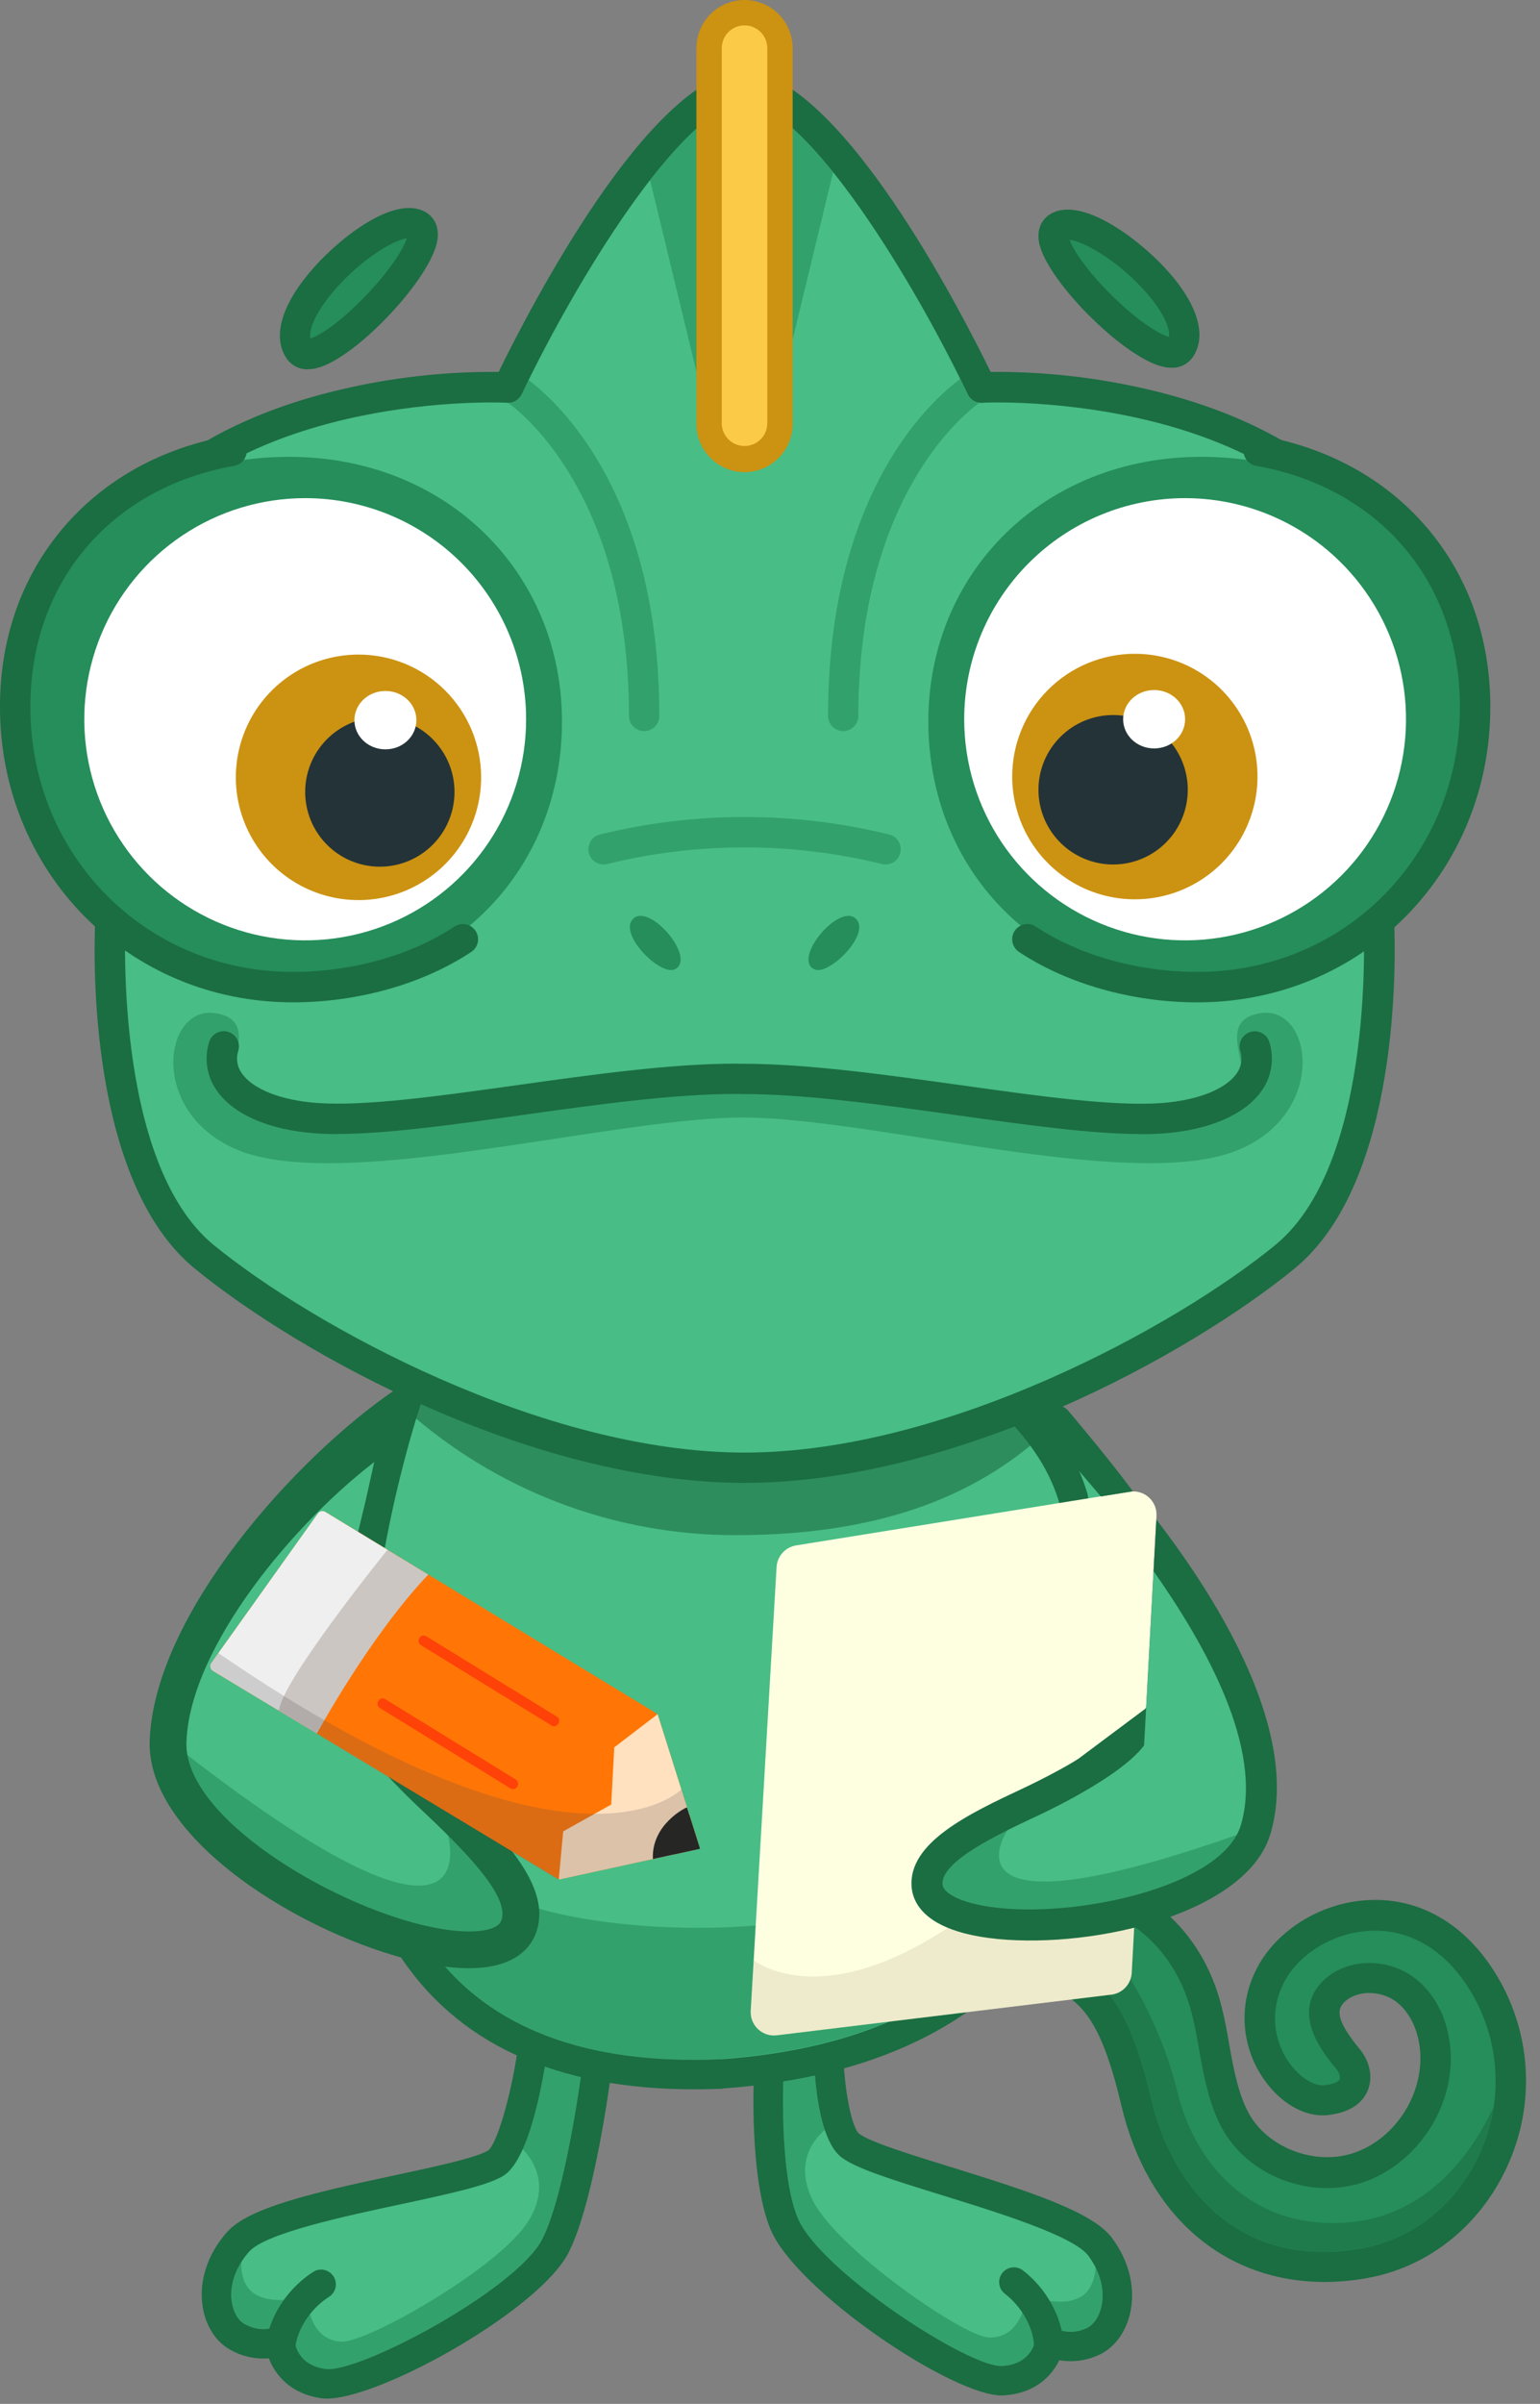<svg width="84" height="131" viewBox="0 0 84 131" fill="none" xmlns="http://www.w3.org/2000/svg">
<rect x="0" y="0" width="84" height="131" fill="#808080" stroke="none"/>
<g clip-path="url(#clip0_289_15892)">
<path d="M54.532 102.885C56.96 102.263 59.535 102.623 61.699 103.887C63.832 105.146 65.077 107.007 65.686 109.407C66.182 111.357 66.415 113.774 67.373 115.545C68.585 117.786 71.492 118.895 73.931 118.163C76.37 117.431 78.16 115.013 78.292 112.47C78.37 110.985 77.876 109.403 76.711 108.477C75.545 107.552 73.663 107.51 72.661 108.609C71.659 109.709 72.586 111.077 73.538 112.22C74.065 112.853 74.671 113.805 72.662 114.02C70.654 114.234 67.562 111.251 69.227 107.78C70.892 104.309 77.045 102.348 80.627 107.615C84.817 113.777 81.077 121.775 74.353 122.978C67.571 124.191 63.671 120.278 62.321 114.578C60.971 108.878 59.006 107.057 54.463 107.273L54.533 102.888" fill="#258E5A"/>
<path d="M72.169 122.708C66.748 122.708 63.78 118.589 62.782 114.386C61.764 110.092 60.532 107.486 57.426 106.688C57.765 106.27 58.082 105.834 58.377 105.383C58.719 104.86 59.031 104.318 59.311 103.759C60.001 103.955 60.662 104.238 61.281 104.6C61.386 104.662 61.488 104.726 61.59 104.792C61.116 105.338 60.421 106.261 60.784 106.624C61.315 107.155 63.304 110.203 64.234 114.047C65.092 117.598 67.872 121.148 72.676 121.148C73.089 121.148 73.502 121.123 73.912 121.073C77.901 120.598 80.325 117.334 81.477 114.79C81.356 115.587 81.136 116.366 80.821 117.109C79.612 119.978 77.172 121.999 74.292 122.509C73.591 122.637 72.881 122.703 72.169 122.705" fill="#1F7A4C"/>
<path d="M72.242 124.356C66.824 124.356 62.6 120.786 61.172 114.768C59.871 109.278 58.5 107.907 54.504 108.097L54.425 106.447C59.838 106.189 61.487 108.921 62.784 114.397C63.905 119.121 67.514 123.735 74.294 122.523C77.174 122.007 79.614 119.986 80.823 117.123C81.445 115.664 81.69 114.073 81.536 112.495C81.383 110.917 80.835 109.403 79.944 108.091C78.584 106.087 76.676 105.069 74.577 105.228C72.596 105.378 70.748 106.549 69.977 108.148C69.644 108.821 69.499 109.572 69.558 110.32C69.617 111.068 69.876 111.787 70.31 112.399C70.865 113.188 71.66 113.695 72.233 113.638C72.744 113.584 73.025 113.439 73.074 113.316C73.124 113.193 73.046 112.936 72.906 112.768C72.234 111.963 70.452 109.822 72.053 108.067C73.295 106.705 75.666 106.603 77.231 107.847C78.515 108.867 79.223 110.617 79.124 112.531C78.974 115.449 76.89 118.159 74.174 118.981C71.324 119.836 68.024 118.51 66.648 115.965C65.937 114.649 65.667 113.14 65.406 111.681C65.286 111.007 65.172 110.371 65.019 109.768C64.446 107.484 63.153 105.708 61.283 104.599C59.31 103.442 56.96 103.114 54.746 103.686L54.327 102.082C56.969 101.401 59.773 101.793 62.127 103.173C64.388 104.508 65.945 106.638 66.627 109.335C66.795 109.996 66.927 110.692 67.04 111.364C67.277 112.693 67.523 114.064 68.108 115.152C69.107 117 71.615 117.994 73.698 117.369C75.782 116.743 77.354 114.669 77.471 112.419C77.541 111.069 77.055 109.795 76.202 109.119C75.326 108.423 73.932 108.442 73.278 109.159C72.953 109.516 72.837 110.068 74.178 111.682C74.592 112.18 74.954 113.064 74.607 113.914C74.39 114.447 73.832 115.114 72.402 115.264C71.202 115.387 69.878 114.646 68.952 113.329C68.348 112.477 67.986 111.477 67.903 110.435C67.82 109.394 68.02 108.349 68.483 107.412C69.501 105.295 71.9 103.746 74.453 103.557C77.169 103.354 79.605 104.628 81.314 107.142C82.36 108.682 83.004 110.46 83.185 112.313C83.365 114.166 83.078 116.035 82.349 117.748C80.922 121.137 78.02 123.528 74.585 124.141C73.811 124.282 73.026 124.354 72.24 124.356" fill="#1B6D42"/>
<path d="M45.197 111.827C45.197 111.827 45.282 116.128 46.412 116.945C48.27 118.295 58.398 120.278 60.015 122.446C61.632 124.613 60.942 127.009 59.604 127.609C58.266 128.209 57.275 127.609 57.275 127.609C57.275 127.609 57.011 129.616 54.693 129.733C52.376 129.85 43.998 124.174 42.761 121.153C41.655 118.453 41.934 112.966 41.934 112.966L45.197 111.821" fill="#48BD86"/>
<path d="M54.671 128.936H54.651C52.838 129.029 44.678 123.725 43.503 120.854C42.651 118.775 42.683 114.77 42.719 113.448C43.313 113.348 43.892 113.239 44.457 113.12C44.531 114.02 44.681 115.139 44.991 116.063C44.423 116.552 43.305 117.852 44.334 119.913C45.671 122.588 52.505 127.299 53.907 127.377C53.984 127.382 54.06 127.382 54.137 127.377C55.787 127.284 56.006 125.127 56.006 125.127C56.638 125.336 57.3 125.438 57.966 125.427C58.337 125.424 58.7 125.32 59.016 125.127C59.552 124.76 59.721 124.094 59.766 123.555C60.135 124.237 60.242 125.03 60.066 125.784C59.93 126.314 59.633 126.726 59.274 126.888C59.033 127 58.773 127.065 58.508 127.082C58.227 127.104 57.945 127.052 57.69 126.932C57.551 126.849 57.39 126.809 57.228 126.818C57.124 126.824 57.022 126.85 56.928 126.896C56.807 126.954 56.703 127.04 56.625 127.149C56.546 127.257 56.496 127.383 56.478 127.515C56.471 127.571 56.285 128.849 54.678 128.942" fill="#33A16C"/>
<path d="M54.764 130.54H54.734C52.1 130.674 43.398 124.84 42.017 121.462C40.857 118.629 41.117 113.161 41.132 112.93L42.737 113.011C42.737 113.065 42.48 118.351 43.505 120.853C44.679 123.724 52.839 129.028 54.653 128.935H54.672C56.285 128.842 56.472 127.564 56.472 127.509C56.49 127.376 56.54 127.25 56.618 127.142C56.696 127.034 56.8 126.947 56.92 126.889C57.041 126.831 57.173 126.804 57.307 126.811C57.44 126.817 57.57 126.856 57.684 126.925C57.699 126.934 58.358 127.288 59.268 126.879C59.627 126.717 59.924 126.304 60.06 125.775C60.294 124.875 60.041 123.832 59.364 122.925C58.559 121.845 54.414 120.565 51.375 119.625C48.536 118.749 46.754 118.183 45.935 117.592C44.585 116.616 44.409 112.942 44.387 111.837L45.995 111.805C46.035 113.848 46.457 115.986 46.877 116.289C47.522 116.755 49.727 117.433 51.848 118.089C56.348 119.476 59.613 120.565 60.653 121.957C61.622 123.258 61.973 124.794 61.616 126.172C61.353 127.185 60.738 127.972 59.928 128.338C59.257 128.646 58.508 128.744 57.78 128.62C57.36 129.487 56.448 130.437 54.758 130.533" fill="#1B6D42"/>
<path d="M57.248 128.519C57.036 128.531 56.828 128.459 56.669 128.319C56.51 128.178 56.414 127.981 56.4 127.769C56.336 126.781 55.694 125.669 54.803 124.991C54.639 124.86 54.533 124.671 54.507 124.463C54.481 124.255 54.537 124.045 54.663 123.878C54.789 123.711 54.976 123.6 55.183 123.568C55.39 123.536 55.601 123.587 55.772 123.709C57.032 124.661 57.908 126.214 58.004 127.664C58.011 127.769 57.997 127.875 57.963 127.975C57.929 128.075 57.875 128.168 57.806 128.247C57.736 128.326 57.651 128.391 57.557 128.438C57.462 128.485 57.359 128.512 57.254 128.519" fill="#1B6D42"/>
<path d="M28.93 112.124C28.93 112.124 28.225 117.17 27.026 117.885C25.057 119.06 14.792 120.147 12.991 122.163C11.189 124.179 11.665 126.629 12.944 127.346C14.224 128.063 15.265 127.554 15.265 127.554C15.265 127.554 15.35 129.576 17.648 129.897C19.946 130.218 28.793 125.303 30.292 122.397C31.631 119.808 32.33 113.046 32.33 113.046L28.93 112.124Z" fill="#48BD86"/>
<path d="M16.326 129.408C16.096 129.297 15.895 129.134 15.739 128.932C15.583 128.729 15.476 128.494 15.426 128.243C15.601 128.714 15.915 129.121 16.326 129.408ZM21.858 128.63C25.229 127.034 29.318 124.292 30.294 122.403C31.323 120.413 31.974 115.961 32.22 114.003C32.264 114.228 32.307 114.396 32.358 114.405L31.266 120.108C31.236 120.266 31.283 120.537 31.253 120.695C30.944 122.304 28.133 125.195 26.778 126.122C26.045 126.62 23.976 127.758 21.858 128.624M12.429 126.906C12.392 126.87 12.356 126.833 12.318 126.792C12.105 126.556 11.97 126.259 11.931 125.943C12.027 126.296 12.197 126.624 12.429 126.906Z" fill="#7CBB9C"/>
<path d="M17.931 129.726C17.677 129.744 17.421 129.731 17.169 129.689C16.878 129.637 16.595 129.542 16.331 129.408C15.919 129.12 15.605 128.714 15.431 128.243C15.366 127.898 15.384 127.543 15.483 127.206C15.083 127.406 14.647 127.525 14.201 127.554C13.877 127.58 13.552 127.536 13.247 127.425C12.941 127.315 12.664 127.14 12.432 126.912C12.2 126.63 12.03 126.302 11.934 125.949C11.726 124.449 13.25 122.46 13.25 122.46C13.25 122.46 12.831 124.146 13.757 124.908C14.25 125.313 15.035 125.373 15.675 125.337C16.036 125.317 16.395 125.267 16.748 125.187C16.748 125.187 16.787 127.55 18.639 127.61C18.664 127.611 18.689 127.611 18.714 127.61C20.283 127.521 27.293 123.525 28.833 121.02C30.399 118.47 28.25 116.885 28.25 116.885C28.379 115.953 28.86 113.646 29.181 112.424C30.131 112.785 31.107 113.073 32.1 113.285C32.139 113.514 32.178 113.783 32.219 113.999C31.973 115.958 31.319 120.41 30.293 122.399C29.316 124.287 25.227 127.029 21.857 128.625C20.439 129.204 19.007 129.66 17.925 129.722" fill="#33A16C"/>
<path d="M18.004 130.707C17.848 130.717 17.692 130.713 17.538 130.694C15.842 130.457 15.01 129.423 14.665 128.517C13.929 128.576 13.193 128.412 12.552 128.046C11.776 127.613 11.233 126.771 11.06 125.741C10.826 124.335 11.312 122.837 12.393 121.628C13.55 120.332 16.892 119.528 21.503 118.55C23.68 118.083 25.931 117.602 26.614 117.2C27.084 116.877 27.835 114.363 28.218 111.819L29.808 112.058C29.552 113.745 28.814 117.758 27.438 118.58C26.57 119.096 24.745 119.504 21.84 120.125C18.738 120.789 14.489 121.698 13.589 122.703C12.839 123.546 12.49 124.559 12.645 125.48C12.735 126.02 12.992 126.458 13.336 126.65C14.206 127.137 14.895 126.843 14.923 126.83C15.042 126.771 15.173 126.743 15.305 126.748C15.438 126.753 15.567 126.791 15.681 126.858C15.794 126.927 15.889 127.024 15.957 127.139C16.024 127.255 16.062 127.385 16.066 127.518C16.081 127.737 16.234 128.888 17.758 129.101C19.558 129.354 28.151 124.788 29.576 122.033C30.837 119.595 31.709 112.997 31.717 112.931L33.312 113.138C33.274 113.421 32.392 120.084 31.005 122.771C29.419 125.838 21.097 130.529 18.003 130.706" fill="#1B6D42"/>
<path d="M15.382 128.465C15.262 128.471 15.143 128.451 15.032 128.405C14.922 128.359 14.822 128.29 14.742 128.201C14.662 128.113 14.602 128.007 14.567 127.893C14.533 127.778 14.524 127.658 14.542 127.539C14.764 126.102 15.775 124.632 17.114 123.789C17.295 123.685 17.509 123.655 17.711 123.706C17.913 123.757 18.087 123.884 18.198 124.06C18.308 124.237 18.345 124.45 18.302 124.654C18.258 124.857 18.137 125.036 17.965 125.153C17.02 125.744 16.282 126.803 16.129 127.779C16.101 127.961 16.011 128.128 15.874 128.252C15.738 128.376 15.563 128.449 15.379 128.459" fill="#1B6D42"/>
<path d="M22.365 75.727L37.207 75.082L52.027 74.032C52.027 74.032 55.438 75.514 56.655 79C56.94 79.819 59.694 80.004 59.976 80.939C63.288 91.944 60.627 111.514 39.37 113.02C8.572 114.352 22.365 75.724 22.365 75.724" fill="#48BD86"/>
<path d="M40.14 83.658C33.488 83.672 27.065 81.227 22.107 76.793L21.901 75.717C27.73 78.182 34.266 79.989 40.501 79.989C46.119 79.989 50.389 79.118 55.761 77.024L56.661 78.392C53.517 81.108 48.705 83.658 40.14 83.658Z" fill="#2D8D5D"/>
<path d="M39.336 112.218C32.01 112.536 26.706 110.543 23.573 106.296C20.994 102.801 20.123 98.153 20.102 93.546C21.302 96.792 24.152 102.546 29.513 104.046C32.082 104.772 36.185 105.23 40.251 104.997C40.593 104.977 40.935 104.953 41.277 104.924L48.446 110.174C45.853 111.274 42.816 111.949 39.336 112.2M49.826 109.524L43.226 104.687C44.197 104.543 45.159 104.34 46.106 104.078L52.014 108.188C51.317 108.685 50.585 109.131 49.824 109.524" fill="#33A16C"/>
<path d="M22.953 76.505C21.916 79.693 16.744 97.042 23.573 106.297C26.707 110.543 32.011 112.537 39.337 112.219C46.962 111.679 52.505 109.058 55.794 104.428C60.702 97.517 59.017 88.609 58.065 85.105C57.97 84.754 57.932 84.19 57.885 83.305C57.856 82.784 57.812 81.998 57.752 81.805C56.553 77.87 52.744 75.4 51.841 74.86L37.266 75.889L22.953 76.511M39.428 113.824C31.512 114.166 25.75 111.953 22.279 107.248C14.271 96.391 21.305 76.306 21.61 75.448C21.663 75.297 21.76 75.166 21.889 75.071C22.018 74.977 22.172 74.923 22.331 74.917L37.174 74.272L51.971 73.222C52.124 73.208 52.277 73.241 52.41 73.316C52.627 73.433 57.745 76.24 59.29 81.319C59.4 81.676 59.44 82.268 59.489 83.203C59.503 83.695 59.545 84.186 59.615 84.673C60.628 88.4 62.409 97.873 57.103 105.347C53.524 110.387 47.578 113.234 39.428 113.812" fill="#1B6D42"/>
<path d="M20.481 78.184L20.448 78.11L20.495 78.14L20.481 78.184Z" fill="#1B6D42"/>
<path d="M43.422 84.218L61.616 81.29C61.803 81.26 61.993 81.273 62.175 81.326C62.356 81.38 62.523 81.473 62.663 81.599C62.804 81.726 62.914 81.882 62.987 82.057C63.059 82.231 63.091 82.42 63.081 82.609L61.731 107.509C61.715 107.806 61.595 108.088 61.392 108.305C61.189 108.523 60.915 108.662 60.62 108.698L42.366 110.915C42.182 110.937 41.995 110.919 41.819 110.861C41.643 110.803 41.481 110.707 41.346 110.58C41.211 110.453 41.105 110.298 41.037 110.126C40.968 109.954 40.938 109.768 40.949 109.583L42.359 85.395C42.376 85.108 42.49 84.834 42.684 84.62C42.877 84.406 43.138 84.264 43.422 84.218Z" fill="#FEFFE1"/>
<path opacity="0.1" d="M41.11 106.819C41.11 106.819 48.172 112.654 62.439 94.473L61.732 107.584C61.732 107.584 61.683 108.672 60.265 108.739L42.367 110.914C42.367 110.914 41.143 111.085 40.947 109.729L41.11 106.819Z" fill="#543406"/>
<path d="M62.921 85.62L62.519 93.025C62.009 94.081 61.305 95.031 60.444 95.827C57.359 97.871 50.787 99.613 50.544 102.604C50.244 106.132 64.73 105.57 67.59 100.654C67.59 100.654 69.549 97.003 68.459 94.284C67.368 91.564 64.751 86.236 64.751 86.236L63.174 84.767L62.982 84.618L62.928 85.62" fill="#48BD86"/>
<path d="M20.413 79.671L19.932 81.835L19.491 83.658L25.167 100.36L25.861 103.222C25.861 103.222 20.887 103.798 20.805 103.69C20.723 103.582 12.302 98.554 12.302 98.554L9.001 95.646L10.226 89.969L18.963 79.104L20.404 78.938L20.413 79.671Z" fill="#48BD86"/>
<path d="M54.955 99.734C54.955 99.734 50.782 105.858 67.455 99.995C67.455 99.995 65.911 104.892 56.424 104.675C56.424 104.675 50.286 105.425 50.334 102.806C50.382 100.187 54.955 99.734 54.955 99.734Z" fill="#33A16C"/>
<path d="M58.281 79.484C57.531 78.6 57.032 78.076 57.009 78.05C56.928 77.969 56.864 77.873 56.821 77.767C56.778 77.661 56.757 77.548 56.758 77.433C56.759 77.319 56.783 77.206 56.829 77.101C56.874 76.996 56.94 76.901 57.022 76.822C57.105 76.743 57.202 76.681 57.309 76.64C57.416 76.599 57.53 76.58 57.644 76.584C57.758 76.587 57.871 76.614 57.975 76.661C58.079 76.709 58.172 76.776 58.25 76.861C58.25 76.861 60.375 79.35 61.794 81.269L60.047 81.549L58.281 79.484Z" fill="#1B6D42"/>
<path d="M63.073 82.808C63.021 83.819 62.974 84.575 62.923 85.619C65.787 89.69 68.908 95.278 67.689 99.443C66.73 102.716 59.208 104.429 54.606 103.988C52.474 103.784 51.456 103.181 51.411 102.707C51.292 101.438 54.459 99.952 56.554 98.968C56.554 98.968 61.077 96.913 62.404 95.113L62.515 93.086L58.852 95.822C58.273 96.214 56.854 96.962 55.834 97.441C52.864 98.834 49.498 100.415 49.728 102.865C49.782 103.435 50.098 104.275 51.355 104.902C52.054 105.25 53.044 105.533 54.441 105.668C59.794 106.181 68.038 104.242 69.304 99.917C70.932 94.36 66.42 87.154 63.073 82.808Z" fill="#1B6D42"/>
<path d="M24.433 100.017C24.433 100.017 26.854 108.491 10.225 95.646C10.225 95.646 10.138 101.753 20.93 105.047C20.93 105.047 27.581 108.182 28.505 105.21C29.429 102.239 24.433 100.017 24.433 100.017Z" fill="#33A16C"/>
<path d="M21.569 75.725C21.25 76.886 21.119 78.182 20.795 79.382C16.041 82.91 10.346 89.78 10.169 94.937C10.03 98.987 17.882 103.733 23.244 104.953C25.726 105.517 27.101 105.217 27.328 104.698C27.936 103.309 24.916 100.45 22.916 98.557C22.916 98.557 18.576 94.549 17.747 92.02L18.381 89.69L21.494 94.147C22.003 94.805 23.326 96.179 24.297 97.1C27.131 99.782 30.343 102.823 29.168 105.5C28.895 106.123 28.223 106.952 26.57 107.192C25.651 107.324 24.428 107.276 22.8 106.906C16.565 105.488 7.982 100.222 8.165 94.865C8.4 87.986 16.169 79.382 21.569 75.725Z" fill="#1B6D42"/>
<path d="M76.684 99.389L76.687 99.39L76.684 99.389Z" fill="#1B6D42"/>
<path d="M76.785 32.658C73.266 22.608 53.137 20.166 53.137 20.166C53.137 20.166 46.309 6.318 41.031 4.926V4.811C40.893 4.812 40.755 4.823 40.618 4.842C40.481 4.823 40.343 4.812 40.204 4.811V4.926C34.92 6.318 28.09 20.159 28.09 20.159C28.09 20.159 7.954 22.595 4.431 32.658C0.907 42.721 6.1 51.346 6.1 51.346C6.1 51.346 5.398 63.097 11.331 67.962C17.181 72.762 29.517 79.446 40.369 79.635V79.644H40.605H40.839V79.635C51.691 79.446 64.023 72.759 69.877 67.962C75.816 63.097 75.109 51.339 75.109 51.339C75.109 51.339 80.305 42.708 76.785 32.658Z" fill="#48BD86"/>
<path d="M35.136 39.843C34.916 39.843 34.706 39.755 34.55 39.6C34.395 39.445 34.307 39.234 34.307 39.014C34.307 27.36 28.784 22.736 27.719 21.953C27.872 21.95 28.021 21.904 28.15 21.821C28.279 21.738 28.382 21.621 28.448 21.483C28.569 21.229 28.694 20.97 28.824 20.707C30.425 21.907 35.964 26.924 35.964 39.014C35.964 39.234 35.877 39.445 35.722 39.6C35.566 39.755 35.356 39.843 35.136 39.843Z" fill="#33A16C"/>
<path d="M45.993 39.842C45.774 39.842 45.563 39.755 45.408 39.599C45.253 39.444 45.166 39.233 45.166 39.014C45.166 26.748 50.865 21.764 52.373 20.655C52.511 20.936 52.646 21.212 52.775 21.482C52.835 21.607 52.925 21.716 53.038 21.797C53.151 21.878 53.282 21.93 53.42 21.947C52.37 22.712 46.82 27.329 46.82 39.014C46.82 39.234 46.732 39.444 46.577 39.599C46.421 39.755 46.21 39.842 45.99 39.842" fill="#33A16C"/>
<path d="M38.679 23.107L35.455 9.803C36.411 8.573 37.362 7.52 38.26 6.758L38.679 23.108" fill="#33A16C"/>
<path d="M42.119 23.106L42.546 6.423C43.464 7.117 44.447 8.151 45.441 9.39L42.119 23.106Z" fill="#33A16C"/>
<path d="M40.612 5.478C40.583 5.48 40.553 5.48 40.524 5.478C40.458 5.478 40.39 5.466 40.324 5.466C40.21 5.476 40.095 5.462 39.986 5.425C39.878 5.388 39.778 5.329 39.694 5.251C39.609 5.174 39.542 5.079 39.496 4.974C39.45 4.869 39.426 4.756 39.426 4.641C39.426 4.527 39.45 4.413 39.496 4.308C39.542 4.203 39.609 4.109 39.694 4.031C39.778 3.954 39.878 3.895 39.986 3.858C40.095 3.821 40.21 3.806 40.324 3.816H40.899C41.013 3.806 41.128 3.821 41.236 3.858C41.345 3.895 41.445 3.954 41.529 4.031C41.614 4.109 41.681 4.203 41.727 4.308C41.773 4.413 41.797 4.527 41.797 4.641C41.797 4.756 41.773 4.869 41.727 4.974C41.681 5.079 41.614 5.174 41.529 5.251C41.445 5.329 41.345 5.388 41.236 5.425C41.128 5.462 41.013 5.476 40.899 5.466C40.833 5.466 40.767 5.466 40.699 5.478C40.669 5.478 40.641 5.478 40.612 5.478Z" fill="#1B6D42"/>
<path d="M26.817 21.931C23.394 21.931 9.731 22.6 5.6 32.53C1.628 42.074 6.65 49.402 6.705 49.48C6.813 49.633 6.866 49.819 6.855 50.006C6.846 50.14 6.119 63.307 11.655 67.846C16.998 72.214 29.579 79.159 40.613 79.159C51.647 79.159 64.227 72.22 69.563 67.846C75.113 63.302 74.375 50.146 74.363 50.006C74.352 49.819 74.405 49.634 74.513 49.48C74.562 49.408 79.574 42.044 75.618 32.53C70.913 21.202 53.793 21.926 53.633 21.947C53.46 21.969 53.285 21.935 53.133 21.852C52.981 21.768 52.858 21.639 52.784 21.482C49.826 15.302 44.171 5.999 40.62 5.485C37.068 5.999 31.413 15.302 28.457 21.482C28.381 21.639 28.259 21.768 28.106 21.852C27.954 21.935 27.779 21.969 27.606 21.947C27.585 21.947 27.306 21.931 26.825 21.931M40.613 80.809C29.063 80.809 16.343 73.82 10.613 69.122C4.829 64.382 5.102 52.238 5.192 50.18C4.274 48.737 0.126 41.381 4.074 31.892C6.135 26.942 10.739 23.356 17.385 21.533C20.583 20.664 23.886 20.238 27.2 20.267C28.953 16.684 35.333 4.367 40.53 3.826C40.587 3.82 40.645 3.82 40.703 3.826C45.9 4.373 52.281 16.684 54.033 20.267C57.347 20.239 60.649 20.665 63.848 21.533C70.494 23.356 75.098 26.933 77.159 31.892C81.107 41.381 76.959 48.737 76.043 50.18C76.133 52.238 76.404 64.382 70.62 69.122C64.883 73.82 52.158 80.809 40.613 80.809Z" fill="#1B6D42"/>
<path d="M44.408 52.819C45.202 53.215 47.581 50.837 46.658 50.044C45.736 49.25 43.229 52.228 44.408 52.819Z" fill="#258E5A"/>
<path d="M36.815 52.819C36.021 53.215 33.644 50.837 34.565 50.044C35.486 49.25 37.994 52.228 36.815 52.819Z" fill="#258E5A"/>
<path d="M32.917 47.111C32.716 47.109 32.523 47.036 32.372 46.903C32.222 46.77 32.124 46.587 32.099 46.388C32.073 46.188 32.12 45.987 32.232 45.82C32.343 45.653 32.512 45.532 32.706 45.48C37.899 44.204 43.324 44.204 48.517 45.48C48.711 45.532 48.88 45.653 48.991 45.82C49.103 45.987 49.15 46.188 49.124 46.388C49.099 46.587 49.001 46.77 48.851 46.903C48.7 47.036 48.507 47.109 48.306 47.111C48.234 47.111 48.162 47.101 48.093 47.082C43.178 45.878 38.046 45.878 33.132 47.082C33.062 47.101 32.99 47.111 32.917 47.111Z" fill="#33A16C"/>
<path d="M30.653 39.322C30.653 47.468 24.536 53.795 15.971 53.795C7.406 53.795 1.056 46.973 1.056 38.828C1.056 30.683 7.206 24.896 15.771 24.896C24.336 24.896 30.653 31.177 30.653 39.322Z" fill="#258E5A"/>
<path d="M15.973 54.622C7.015 54.622 -0.001 47.548 -0.001 38.518C-0.001 34.768 1.199 31.395 3.466 28.743C5.704 26.127 8.824 24.402 12.486 23.752C12.594 23.733 12.704 23.736 12.81 23.759C12.916 23.783 13.017 23.827 13.106 23.89C13.195 23.952 13.271 24.031 13.329 24.123C13.388 24.215 13.428 24.317 13.447 24.424C13.465 24.532 13.463 24.641 13.44 24.748C13.416 24.854 13.372 24.954 13.309 25.044C13.247 25.133 13.168 25.209 13.076 25.267C12.984 25.326 12.882 25.366 12.774 25.384C6.025 26.584 1.655 31.737 1.655 38.518C1.655 46.618 7.945 52.965 15.973 52.965C19.211 52.965 22.422 52.065 24.791 50.494C24.882 50.434 24.983 50.392 25.09 50.372C25.197 50.351 25.306 50.351 25.413 50.373C25.52 50.394 25.621 50.436 25.711 50.497C25.802 50.558 25.879 50.636 25.939 50.726C26 50.817 26.041 50.918 26.062 51.025C26.083 51.132 26.083 51.242 26.061 51.348C26.04 51.455 25.997 51.556 25.937 51.647C25.876 51.737 25.798 51.814 25.707 51.874C23.076 53.62 19.529 54.622 15.973 54.622Z" fill="#1B6D42"/>
<path d="M28.697 39.196C28.697 41.579 27.99 43.909 26.666 45.89C25.342 47.872 23.46 49.416 21.258 50.328C19.056 51.24 16.634 51.479 14.296 51.014C11.959 50.549 9.812 49.401 8.127 47.716C6.442 46.031 5.294 43.884 4.829 41.547C4.364 39.209 4.603 36.787 5.515 34.585C6.427 32.383 7.971 30.501 9.953 29.177C11.934 27.853 14.264 27.146 16.647 27.146C18.23 27.146 19.797 27.458 21.259 28.063C22.721 28.669 24.049 29.556 25.168 30.675C26.287 31.794 27.174 33.123 27.78 34.585C28.385 36.047 28.697 37.614 28.697 39.196Z" fill="white"/>
<path d="M26.244 42.359C26.244 43.682 25.852 44.976 25.117 46.076C24.382 47.177 23.337 48.034 22.115 48.541C20.893 49.048 19.547 49.18 18.25 48.922C16.952 48.664 15.759 48.027 14.824 47.092C13.888 46.156 13.251 44.964 12.992 43.666C12.734 42.369 12.867 41.023 13.373 39.801C13.879 38.578 14.737 37.533 15.837 36.798C16.937 36.063 18.231 35.671 19.554 35.671C21.328 35.671 23.029 36.375 24.284 37.63C25.538 38.884 26.243 40.585 26.244 42.359Z" fill="#CC9211"/>
<path d="M24.791 43.158C24.791 43.964 24.553 44.751 24.105 45.421C23.658 46.09 23.022 46.612 22.277 46.92C21.533 47.229 20.715 47.309 19.924 47.152C19.134 46.995 18.409 46.607 17.839 46.038C17.27 45.468 16.882 44.742 16.725 43.953C16.568 43.163 16.648 42.344 16.956 41.599C17.265 40.855 17.787 40.219 18.456 39.772C19.126 39.324 19.913 39.086 20.719 39.086C21.254 39.085 21.784 39.191 22.278 39.395C22.772 39.6 23.221 39.9 23.599 40.278C23.977 40.656 24.277 41.105 24.482 41.599C24.686 42.093 24.792 42.623 24.791 43.158Z" fill="#233338"/>
<path d="M19.332 39.246C19.332 38.367 20.082 37.655 21.023 37.655C21.963 37.655 22.712 38.367 22.712 39.246C22.712 40.125 21.962 40.836 21.023 40.836C20.084 40.836 19.332 40.125 19.332 39.246Z" fill="white"/>
<path d="M50.638 39.322C50.638 47.468 56.754 53.795 65.319 53.795C73.884 53.795 80.233 46.973 80.233 38.828C80.233 30.683 74.083 24.896 65.518 24.896C56.953 24.896 50.638 31.177 50.638 39.322Z" fill="#258E5A"/>
<path d="M65.316 54.623C61.761 54.623 58.212 53.62 55.581 51.874C55.398 51.753 55.271 51.564 55.227 51.348C55.184 51.133 55.228 50.909 55.349 50.726C55.471 50.543 55.66 50.416 55.875 50.373C56.091 50.329 56.315 50.373 56.498 50.495C58.864 52.065 62.078 52.965 65.316 52.965C73.346 52.965 79.633 46.62 79.633 38.519C79.633 31.737 75.269 26.581 68.514 25.384C68.407 25.366 68.305 25.326 68.213 25.267C68.121 25.209 68.042 25.132 67.979 25.043C67.917 24.954 67.873 24.853 67.85 24.747C67.826 24.641 67.824 24.531 67.843 24.424C67.862 24.317 67.902 24.214 67.96 24.122C68.019 24.031 68.095 23.951 68.184 23.889C68.273 23.827 68.374 23.783 68.48 23.759C68.587 23.736 68.696 23.733 68.803 23.753C72.465 24.402 75.585 26.127 77.823 28.743C80.091 31.395 81.291 34.775 81.291 38.519C81.291 47.548 74.274 54.623 65.316 54.623Z" fill="#1B6D42"/>
<path d="M52.593 39.196C52.593 41.579 53.3 43.909 54.623 45.89C55.947 47.872 57.829 49.416 60.031 50.328C62.233 51.24 64.656 51.479 66.993 51.014C69.33 50.549 71.477 49.401 73.163 47.716C74.848 46.031 75.995 43.884 76.46 41.547C76.925 39.209 76.687 36.787 75.775 34.585C74.863 32.383 73.318 30.501 71.337 29.177C69.355 27.853 67.025 27.146 64.642 27.146C61.447 27.146 58.382 28.416 56.122 30.676C53.862 32.935 52.593 36 52.593 39.196Z" fill="white"/>
<path d="M55.211 42.319C55.211 43.642 55.603 44.935 56.338 46.035C57.074 47.135 58.118 47.993 59.341 48.499C60.563 49.006 61.908 49.138 63.206 48.88C64.504 48.622 65.696 47.985 66.632 47.049C67.567 46.113 68.204 44.921 68.462 43.624C68.721 42.326 68.588 40.981 68.082 39.758C67.575 38.536 66.718 37.491 65.618 36.756C64.517 36.021 63.224 35.629 61.901 35.629C61.022 35.628 60.152 35.801 59.341 36.137C58.529 36.473 57.791 36.966 57.17 37.587C56.549 38.209 56.056 38.946 55.72 39.758C55.384 40.57 55.211 41.44 55.211 42.319Z" fill="#CC9211"/>
<path d="M56.643 43.038C56.643 43.844 56.881 44.631 57.329 45.301C57.776 45.971 58.412 46.493 59.157 46.801C59.901 47.109 60.72 47.19 61.51 47.033C62.3 46.876 63.025 46.488 63.595 45.918C64.164 45.349 64.552 44.623 64.709 43.833C64.867 43.043 64.786 42.224 64.478 41.48C64.169 40.736 63.647 40.1 62.978 39.652C62.308 39.205 61.52 38.966 60.715 38.966C59.635 38.966 58.599 39.396 57.836 40.159C57.072 40.923 56.643 41.959 56.643 43.038Z" fill="#233338"/>
<path d="M64.643 39.194C64.643 38.317 63.893 37.604 62.953 37.604C62.012 37.604 61.262 38.317 61.262 39.194C61.262 40.072 62.012 40.786 62.953 40.786C63.893 40.786 64.643 40.073 64.643 39.194Z" fill="white"/>
<path d="M16.314 19.069C17.411 20.69 24.536 13.198 22.776 12.271C21.017 11.344 14.849 16.909 16.314 19.069Z" fill="#258E5A"/>
<path d="M22.191 12.989C21.456 13.07 19.491 14.239 17.991 16.114C17.121 17.204 16.84 18.028 16.93 18.443C17.363 18.316 18.445 17.683 19.93 16.136C21.354 14.659 22.034 13.499 22.191 12.989ZM16.788 20.126C16.56 20.132 16.334 20.08 16.131 19.975C15.928 19.87 15.755 19.716 15.627 19.526C14.823 18.337 15.377 16.526 17.146 14.548C18.66 12.859 21.513 10.661 23.163 11.531C23.415 11.665 23.986 12.076 23.866 13.031C23.608 15.08 19.413 19.55 17.267 20.063C17.111 20.102 16.951 20.122 16.791 20.123" fill="#1B6D42"/>
<path d="M64.398 18.969C63.348 20.619 56.006 13.346 57.735 12.369C59.465 11.393 65.798 16.763 64.398 18.969Z" fill="#258E5A"/>
<path d="M58.342 13.068C58.516 13.575 59.23 14.718 60.686 16.145C62.221 17.645 63.322 18.244 63.758 18.363C63.835 17.943 63.53 17.13 62.629 16.065C61.079 14.238 59.086 13.13 58.342 13.068ZM63.902 20.04C63.76 20.04 63.617 20.024 63.478 19.995C61.315 19.545 56.987 15.195 56.668 13.162C56.518 12.213 57.079 11.786 57.326 11.645C58.951 10.726 61.867 12.845 63.43 14.481C65.258 16.401 65.866 18.2 65.096 19.412C64.968 19.612 64.79 19.775 64.58 19.886C64.369 19.996 64.134 20.049 63.896 20.04" fill="#1B6D42"/>
<path d="M62.68 63.39C55.921 63.39 46.082 60.901 40.511 60.901C34.94 60.901 24.788 63.39 17.89 63.39C15.94 63.39 14.24 63.189 12.986 62.676C8.242 60.726 8.849 55.189 11.458 55.189C11.57 55.19 11.683 55.2 11.794 55.219C14.027 55.605 12.49 57.804 12.788 58.897C12.788 58.897 13.85 60.279 14.975 60.687C15.5 60.879 16.37 61.024 17.806 61.024C19.357 61.024 21.568 60.853 24.719 60.39C30.229 59.577 35.717 59.106 38.884 58.876V58.699C38.884 58.699 39.382 58.725 40.252 58.782C41.123 58.725 41.621 58.699 41.621 58.699V58.876C44.788 59.106 50.276 59.577 55.786 60.39C58.936 60.853 61.148 61.024 62.699 61.024C64.135 61.024 65.005 60.874 65.53 60.687C66.655 60.279 67.717 58.897 67.717 58.897C68.017 57.804 66.478 55.605 68.711 55.219C68.822 55.2 68.934 55.19 69.047 55.189C71.654 55.189 72.262 60.739 67.519 62.676C66.265 63.19 64.595 63.39 62.68 63.39Z" fill="#33A16C"/>
<path d="M18.414 61.801C17.964 61.801 17.553 61.787 17.162 61.757C14.667 61.574 12.722 60.725 11.825 59.431C11.556 59.053 11.379 58.617 11.307 58.16C11.235 57.702 11.269 57.233 11.408 56.791C11.438 56.686 11.489 56.589 11.557 56.504C11.625 56.419 11.71 56.349 11.805 56.297C11.9 56.244 12.005 56.212 12.113 56.2C12.221 56.188 12.331 56.198 12.435 56.228C12.54 56.259 12.637 56.309 12.722 56.378C12.806 56.446 12.877 56.53 12.929 56.625C12.982 56.721 13.014 56.826 13.026 56.934C13.038 57.042 13.028 57.151 12.998 57.256C12.93 57.461 12.911 57.68 12.944 57.893C12.977 58.107 13.06 58.31 13.187 58.486C13.787 59.356 15.32 59.96 17.283 60.106C19.892 60.298 23.927 59.734 28.2 59.137C32.322 58.561 36.585 57.965 40.109 57.965C40.223 57.955 40.338 57.969 40.447 58.007C40.555 58.044 40.655 58.103 40.739 58.18C40.824 58.258 40.891 58.352 40.937 58.457C40.983 58.562 41.007 58.675 41.007 58.79C41.007 58.905 40.983 59.018 40.937 59.123C40.891 59.228 40.824 59.322 40.739 59.4C40.655 59.478 40.555 59.537 40.447 59.574C40.338 59.611 40.223 59.625 40.109 59.615C36.701 59.615 32.495 60.203 28.428 60.772C24.678 61.295 21.111 61.795 18.414 61.795" fill="#1B6D42"/>
<path d="M62.232 61.8C59.532 61.8 55.965 61.301 52.218 60.778C48.151 60.209 43.945 59.621 40.537 59.621C40.423 59.631 40.308 59.617 40.199 59.58C40.091 59.543 39.991 59.483 39.907 59.406C39.822 59.328 39.755 59.234 39.709 59.129C39.663 59.024 39.639 58.911 39.639 58.796C39.639 58.681 39.663 58.568 39.709 58.463C39.755 58.358 39.822 58.264 39.907 58.186C39.991 58.109 40.091 58.049 40.199 58.012C40.308 57.975 40.423 57.961 40.537 57.971C44.061 57.971 48.324 58.571 52.446 59.142C56.719 59.742 60.756 60.303 63.363 60.111C65.326 59.962 66.858 59.361 67.459 58.492C67.586 58.316 67.669 58.113 67.702 57.899C67.734 57.685 67.716 57.467 67.648 57.261C67.586 57.051 67.611 56.824 67.716 56.631C67.822 56.439 68 56.296 68.211 56.234C68.421 56.172 68.648 56.197 68.841 56.303C69.034 56.408 69.176 56.586 69.238 56.797C69.377 57.239 69.411 57.707 69.339 58.165C69.267 58.623 69.089 59.058 68.821 59.437C67.921 60.731 65.971 61.58 63.486 61.763C63.093 61.793 62.674 61.806 62.232 61.806" fill="#1B6D42"/>
<path d="M40.612 25.038C40.099 25.038 39.608 24.835 39.245 24.472C38.883 24.11 38.679 23.619 38.678 23.106V2.624C38.671 2.365 38.716 2.108 38.81 1.867C38.904 1.627 39.045 1.407 39.225 1.222C39.405 1.036 39.621 0.889 39.859 0.789C40.097 0.688 40.353 0.636 40.611 0.636C40.87 0.636 41.126 0.688 41.364 0.789C41.602 0.889 41.817 1.036 41.997 1.222C42.178 1.407 42.319 1.627 42.413 1.867C42.507 2.108 42.551 2.365 42.544 2.624V23.106C42.544 23.619 42.34 24.11 41.978 24.472C41.616 24.835 41.124 25.038 40.612 25.038Z" fill="#FBCA47"/>
<path d="M40.611 1.382C40.282 1.382 39.966 1.513 39.733 1.745C39.499 1.978 39.368 2.294 39.368 2.624V23.106C39.379 23.428 39.515 23.734 39.747 23.957C39.978 24.181 40.288 24.307 40.611 24.307C40.933 24.307 41.243 24.181 41.474 23.957C41.706 23.734 41.842 23.428 41.853 23.106V2.624C41.853 2.295 41.722 1.979 41.489 1.746C41.256 1.513 40.941 1.382 40.611 1.382ZM40.611 25.73C39.916 25.729 39.249 25.452 38.757 24.961C38.264 24.469 37.987 23.802 37.986 23.106V2.624C37.986 1.928 38.263 1.26 38.755 0.768C39.248 0.275 39.915 -0.001 40.611 -0.001C41.307 -0.001 41.975 0.275 42.468 0.768C42.96 1.26 43.236 1.928 43.236 2.624V23.106C43.236 23.802 42.959 24.469 42.467 24.96C41.975 25.452 41.308 25.729 40.613 25.73" fill="#CC9211"/>
<path d="M35.906 93.53L38.079 100.412C38.092 100.455 38.097 100.5 38.092 100.544C38.087 100.589 38.072 100.632 38.05 100.67C38.028 100.709 37.997 100.743 37.961 100.769C37.925 100.795 37.884 100.814 37.84 100.823L30.602 102.397C30.521 102.414 30.437 102.4 30.366 102.358L11.633 91.069C11.594 91.046 11.562 91.016 11.536 90.98C11.51 90.943 11.492 90.902 11.483 90.859C11.474 90.816 11.474 90.771 11.483 90.727C11.493 90.684 11.511 90.643 11.537 90.607L17.332 82.489C17.38 82.422 17.45 82.376 17.529 82.36C17.609 82.344 17.692 82.358 17.762 82.4L35.769 93.35C35.834 93.392 35.883 93.456 35.906 93.53Z" fill="#FF7606"/>
<path d="M33.339 98.338L33.507 95.221L35.87 93.415L37.59 98.864L36.788 101.051L30.477 102.424L30.719 99.802L33.339 98.338Z" fill="#FFE1C0"/>
<path d="M37.401 98.522C37.401 98.522 35.53 99.413 35.612 101.308L38.181 100.748L37.471 98.498L37.401 98.522Z" fill="#1D1E1C"/>
<path d="M21.17 84.859C20.27 86.099 16.478 91.344 15.536 93.055C15.517 93.09 15.49 93.122 15.458 93.147C15.426 93.173 15.389 93.191 15.35 93.202C15.31 93.212 15.269 93.215 15.229 93.209C15.188 93.203 15.149 93.189 15.115 93.167L11.617 91.058C11.581 91.037 11.55 91.008 11.525 90.974C11.501 90.94 11.484 90.901 11.476 90.86C11.467 90.82 11.467 90.777 11.476 90.736C11.485 90.695 11.502 90.657 11.527 90.623L17.339 82.475C17.383 82.412 17.449 82.368 17.524 82.353C17.599 82.337 17.677 82.351 17.743 82.391L21.082 84.422C21.118 84.443 21.149 84.472 21.174 84.506C21.198 84.54 21.215 84.579 21.223 84.621C21.231 84.662 21.231 84.704 21.222 84.745C21.213 84.786 21.195 84.825 21.17 84.859Z" fill="#EFEFEF"/>
<path d="M17.282 94.474C17.282 94.474 20.162 89.162 23.36 85.808L21.134 84.458C21.134 84.458 15.305 91.658 15.219 93.235L17.282 94.474Z" fill="#CBC6C2"/>
<path d="M20.727 93.083L27.844 97.459C28.153 97.649 28.436 97.159 28.128 96.973L21.012 92.594C20.701 92.404 20.419 92.894 20.727 93.08V93.083Z" fill="#FF4208"/>
<path d="M22.968 89.659L30.082 94.031C30.391 94.222 30.682 93.731 30.366 93.545L23.248 89.167C22.939 88.976 22.657 89.467 22.965 89.653L22.968 89.659Z" fill="#FF4208"/>
<path opacity="0.2" d="M37.169 97.509C37.169 97.509 31.455 103.502 11.91 90.084L11.502 90.654C11.472 90.715 11.462 90.784 11.474 90.851C11.486 90.918 11.52 90.979 11.57 91.025L30.438 102.425L38.15 100.758L37.169 97.509Z" fill="#4D4A4E"/>
</g>
<defs>
<clipPath id="clip0_289_15892">
<rect width="83.238" height="130.712" fill="white"/>
</clipPath>
</defs>
</svg>
